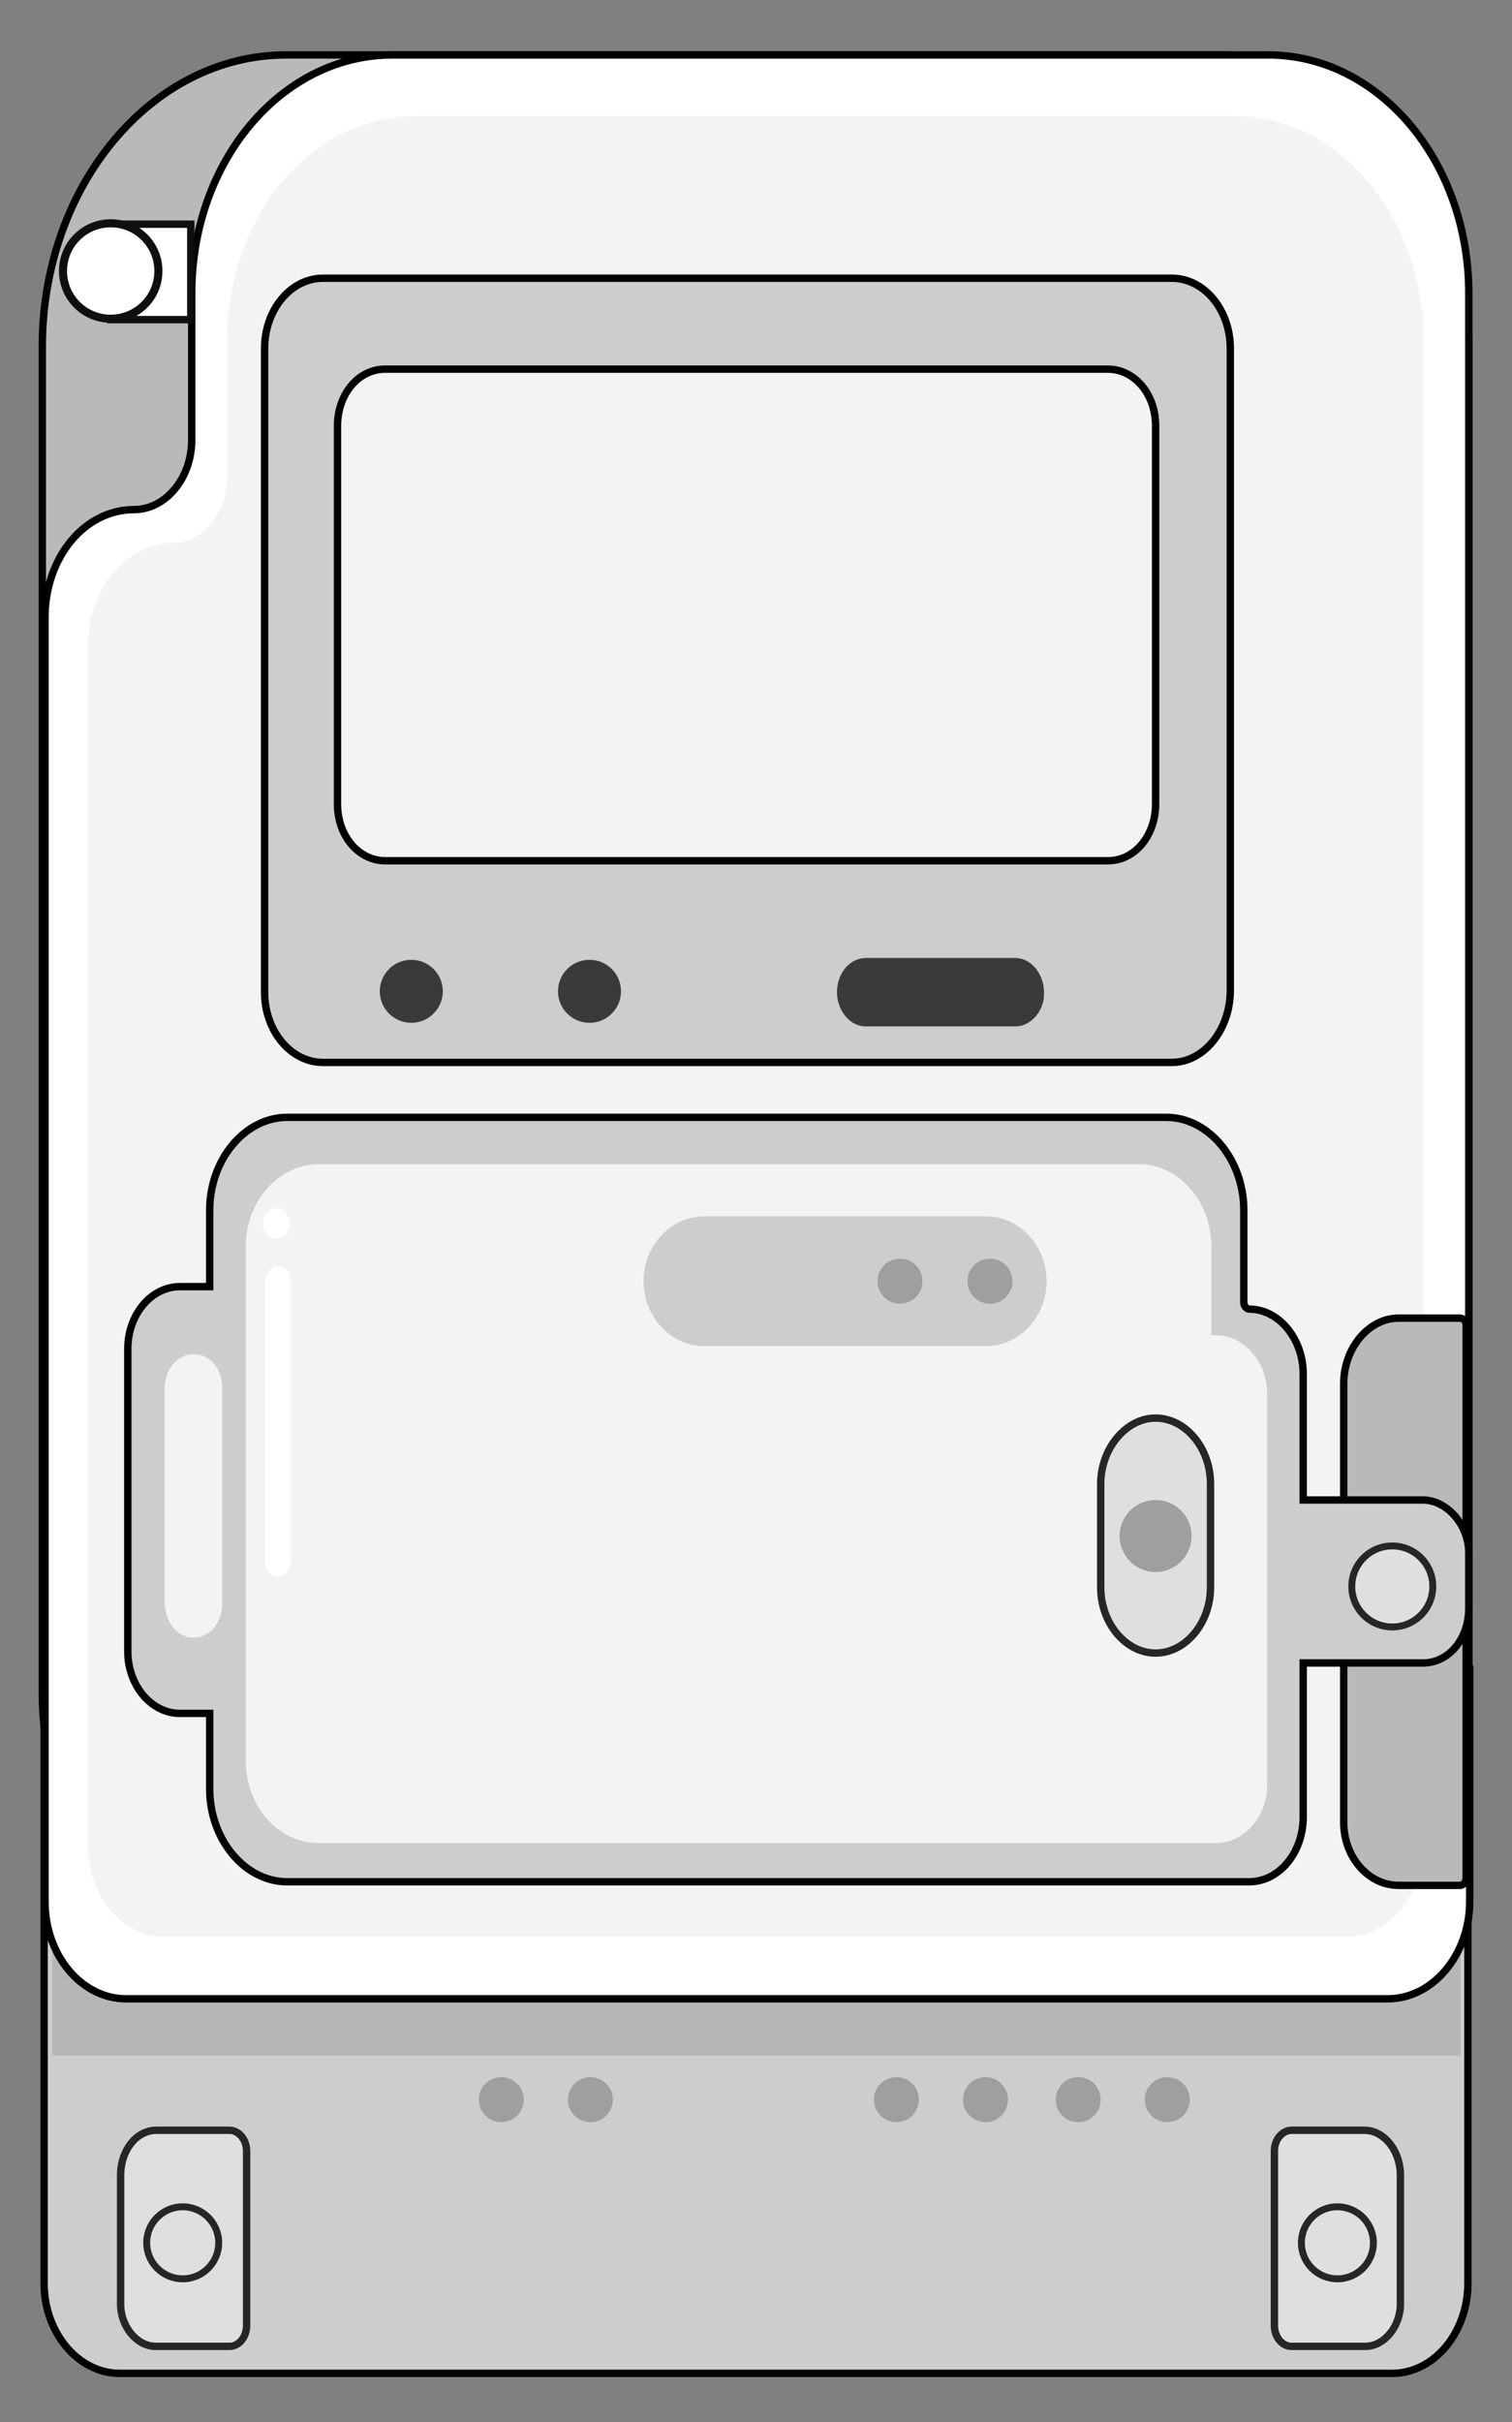 <svg xmlns="http://www.w3.org/2000/svg" id="Layer_1" x="0" y="0"
     version="1.1" viewBox="0 0 168 269" xml:space="preserve" style="enable-background:new 0 0 168 269"><rect x="0" y="0" width="168" height="269" fill="#808080" stroke="none"/><style type="text/css">.st9{fill:#3a3a3a}.st36,.st37{fill:#b9b9b9;stroke:#000;stroke-width:.82;stroke-miterlimit:10}.st37{fill:#cdcdcd}.st38{fill:#b6b6b6}.st39{fill:#fff;stroke:#000;stroke-width:.82;stroke-miterlimit:10}.st40,.st41{fill:#f3f3f3}.st41{stroke:#000;stroke-miterlimit:10}.st41,.st42{stroke-width:.82}.st42,.st43,.st44{stroke-miterlimit:10}.st42{fill:#cdcdcd;stroke:#020202}.st43,.st44{fill:#dfdfdf;stroke:#252626;stroke-width:.767}.st44{stroke-width:.82}.st45{fill:#9f9f9f}.st46{fill:#cdcdcd}.st47{fill:#fff}.st48{stroke-width:.82;stroke-miterlimit:10}.st48,.st49{fill:#fff;stroke:#0f0f0f}.st49,.st50{stroke-miterlimit:10}.st49{stroke-width:.896}.st50{fill:#dfdfdf;stroke:#252626;stroke-width:.769}</style>
  <g><path d="M136.1,220.2H31.8c-14.9,0-27.1-14.5-27.1-32.4V38.5c0-17.8,12.1-32.4,27.1-32.4h104.3 c14.9,0,27.1,14.5,27.1,32.4v149.3C163.2,205.6,151,220.2,136.1,220.2z" class="st36"/>
    <path
      d="M154.7,176.2H13.3c-4.6,0-8.4,4.5-8.4,10v67.4c0,5.5,3.8,10,8.4,10h141.4c4.6,0,8.4-4.5,8.4-10v-67.4 C163.2,180.7,159.4,176.2,154.7,176.2z"
      class="st37"/>
    <rect width="156.5" height="29.5" x="5.8" y="198.8" class="st38"/>
    <g><path d="M163.2,185.3V32.6c0-14.7-10-26.5-22.3-26.5H43.6c-12.3,0-22.3,11.8-22.3,26.5v16.3c0,4.2-2.9,7.7-6.4,7.7 l0,0c-5.5,0-9.9,5.3-9.9,12v116.9V210v1.2c0,6,4.1,10.8,9,10.8h1h121.8h17.4c5,0,9.1-4.9,9.1-10.8v-25.8 C163.2,185.4,163.2,185.3,163.2,185.3z" class="st39"/>
      <path
        d="M158.2,180.7V37.9c0-13.7-9.4-25-20.9-25H46.1c-11.5,0-20.9,11.2-20.9,25v15.3c0,3.8-2.7,7.1-5.9,7.1l0,0 c-5.2,0-9.5,5-9.5,11.2v109.4V204v1.1c0,5.5,3.8,10,8.4,10h1h114.1h16.3c4.7,0,8.4-4.5,8.4-10v-24.3 C158.2,180.9,158.2,180.7,158.2,180.7z"
        class="st40"/></g>
    <path
      d="M155.4,209.4h6.8c0.5,0,0.7-0.5,0.7-0.8v-61.4c0-0.6-0.4-0.8-0.7-0.8h-6.8c-3.3,0-6.1,3.3-6.1,7.3v48.7 C149.3,206.2,152,209.4,155.4,209.4z"
      class="st36"/>
    <g><path d="M130.2,118H35.9c-3.6,0-6.5-3.5-6.5-7.8V38.7c0-4.3,2.9-7.8,6.5-7.8h94.3c3.6,0,6.5,3.5,6.5,7.8v71.5 C136.6,114.5,133.7,118,130.2,118z" class="st37"/>
      <path
        d="M123.1,95.6H42.8c-2.9,0-5.3-2.7-5.3-6.3v-42c0-3.5,2.3-6.3,5.3-6.3h80.3c2.9,0,5.3,2.7,5.3,6.3v42 C128.4,92.8,126.1,95.6,123.1,95.6z"
        class="st41"/></g>
    <path
      d="M158.1,166.6h-13.3v-14c0-3.9-2.7-7.2-6-7.2l0,0c-0.3,0-0.6-0.4-0.6-0.7v-10.3c0-5.6-3.9-10.3-8.6-10.3H31.9 c-4.7,0-8.6,4.7-8.6,10.3v8.5H20c-3.2,0-5.8,3.1-5.8,6.9v33.6c0,3.8,2.6,6.9,5.8,6.9h3.3v8.4c0,5.6,3.9,10.3,8.6,10.3h80.5h17.1 h9.3c3.3,0,6-3.2,6-7.2v-17.1h13.3c2.9,0,5.1-2.7,5.1-6.1v-6.1C163.2,169.4,160.8,166.6,158.1,166.6z"
      class="st42"/>
    <circle cx="154.7" cy="176.2" r="4.5" class="st43"/>
    <g><circle cx="65.5" cy="110.1" r="3.5" class="st9"/>
      <path
        d="M112.8,114H96.2c-1.8,0-3.2-1.8-3.2-3.8l0,0c0-2.2,1.5-3.8,3.2-3.8h16.6c1.8,0,3.2,1.8,3.2,3.8l0,0 C116.1,112.2,114.6,114,112.8,114z"
        class="st9"/>
      <circle cx="45.7" cy="110.1" r="3.5" class="st9"/></g>
    <path
      d="M21.5,181.9L21.5,181.9c1.8,0,3.2-1.7,3.2-3.8v-23.9c0-2.2-1.4-3.8-3.2-3.8l0,0c-1.8,0-3.2,1.7-3.2,3.8v23.9 C18.4,180.3,19.8,181.9,21.5,181.9z"
      class="st40"/>
    <path
      d="M135.1,148.3h-0.5v-9.8c0-5.1-3.6-9.2-8.1-9.2H35.4c-4.4,0-8.1,4.1-8.1,9.2v49.6v7.4c0,5.1,3.6,9.2,8.1,9.2 h75.2h15.9h8.6c3.1,0,5.7-2.9,5.7-6.5v-8.7V183v-28.4C140.7,151.2,138.2,148.3,135.1,148.3z"
      class="st40"/>
    <g><path d="M128.4,183.6L128.4,183.6c-3.3,0-6.1-3.3-6.1-7.3v-11.5c0-3.9,2.8-7.3,6.1-7.3l0,0c3.3,0,6.1,3.3,6.1,7.3 v11.5C134.5,180.3,131.7,183.6,128.4,183.6z" class="st44"/>
      <circle cx="128.4" cy="170.6" r="4" class="st45"/></g>
    <path
      d="M109.6,149.5H78.2c-3.7,0-6.7-3.3-6.7-7.2l0,0c0-4,3.1-7.2,6.7-7.2h31.4c3.7,0,6.7,3.3,6.7,7.2l0,0 C116.3,146.2,113.3,149.5,109.6,149.5z"
      class="st46"/>
    <ellipse cx="30.7" cy="135.9" class="st47" rx="1.5" ry="1.7"/>
    <path
      d="M30.9,175.1L30.9,175.1c-0.7,0-1.4-0.7-1.4-1.7v-31.1c0-0.8,0.6-1.7,1.4-1.7l0,0c0.7,0,1.4,0.7,1.4,1.7v31.1 C32.3,174.4,31.6,175.1,30.9,175.1z"
      class="st47"/>
    <circle cx="110" cy="142.3" r="2.5" class="st45"/>
    <circle cx="100" cy="142.3" r="2.5" class="st45"/>
    <rect width="8.9" height="10.6" x="12.3" y="24.9" class="st48"/>
    <g><circle cx="12.3" cy="30.1" r="5.3" class="st49"/></g>
    <g><path d="M17.4,236.6h8.1c1,0,1.9,1,1.9,2.3v19.4c0,1.2-0.8,2.3-1.9,2.3h-8.2c-2.1,0-3.9-2.2-3.9-4.7v-14.5 C13.5,238.7,15.2,236.6,17.4,236.6z" class="st44"/>
      <circle cx="20.3" cy="249.1" r="4" class="st50"/></g>
    <g><path d="M151.6,236.6h-8.1c-1,0-1.9,1-1.9,2.3v19.4c0,1.2,0.8,2.3,1.9,2.3h8.2c2.1,0,3.9-2.2,3.9-4.7v-14.5 C155.5,238.7,153.7,236.6,151.6,236.6z" class="st44"/>
      <circle cx="148.6" cy="249.1" r="4" class="st50"/></g>
    <circle cx="129.7" cy="233.2" r="2.5" class="st45"/>
    <circle cx="119.8" cy="233.2" r="2.5" class="st45"/>
    <circle cx="109.5" cy="233.2" r="2.5" class="st45"/>
    <circle cx="99.6" cy="233.2" r="2.5" class="st45"/>
    <circle cx="65.6" cy="233.2" r="2.5" class="st45"/>
    <circle cx="55.7" cy="233.2" r="2.5" class="st45"/></g></svg>
